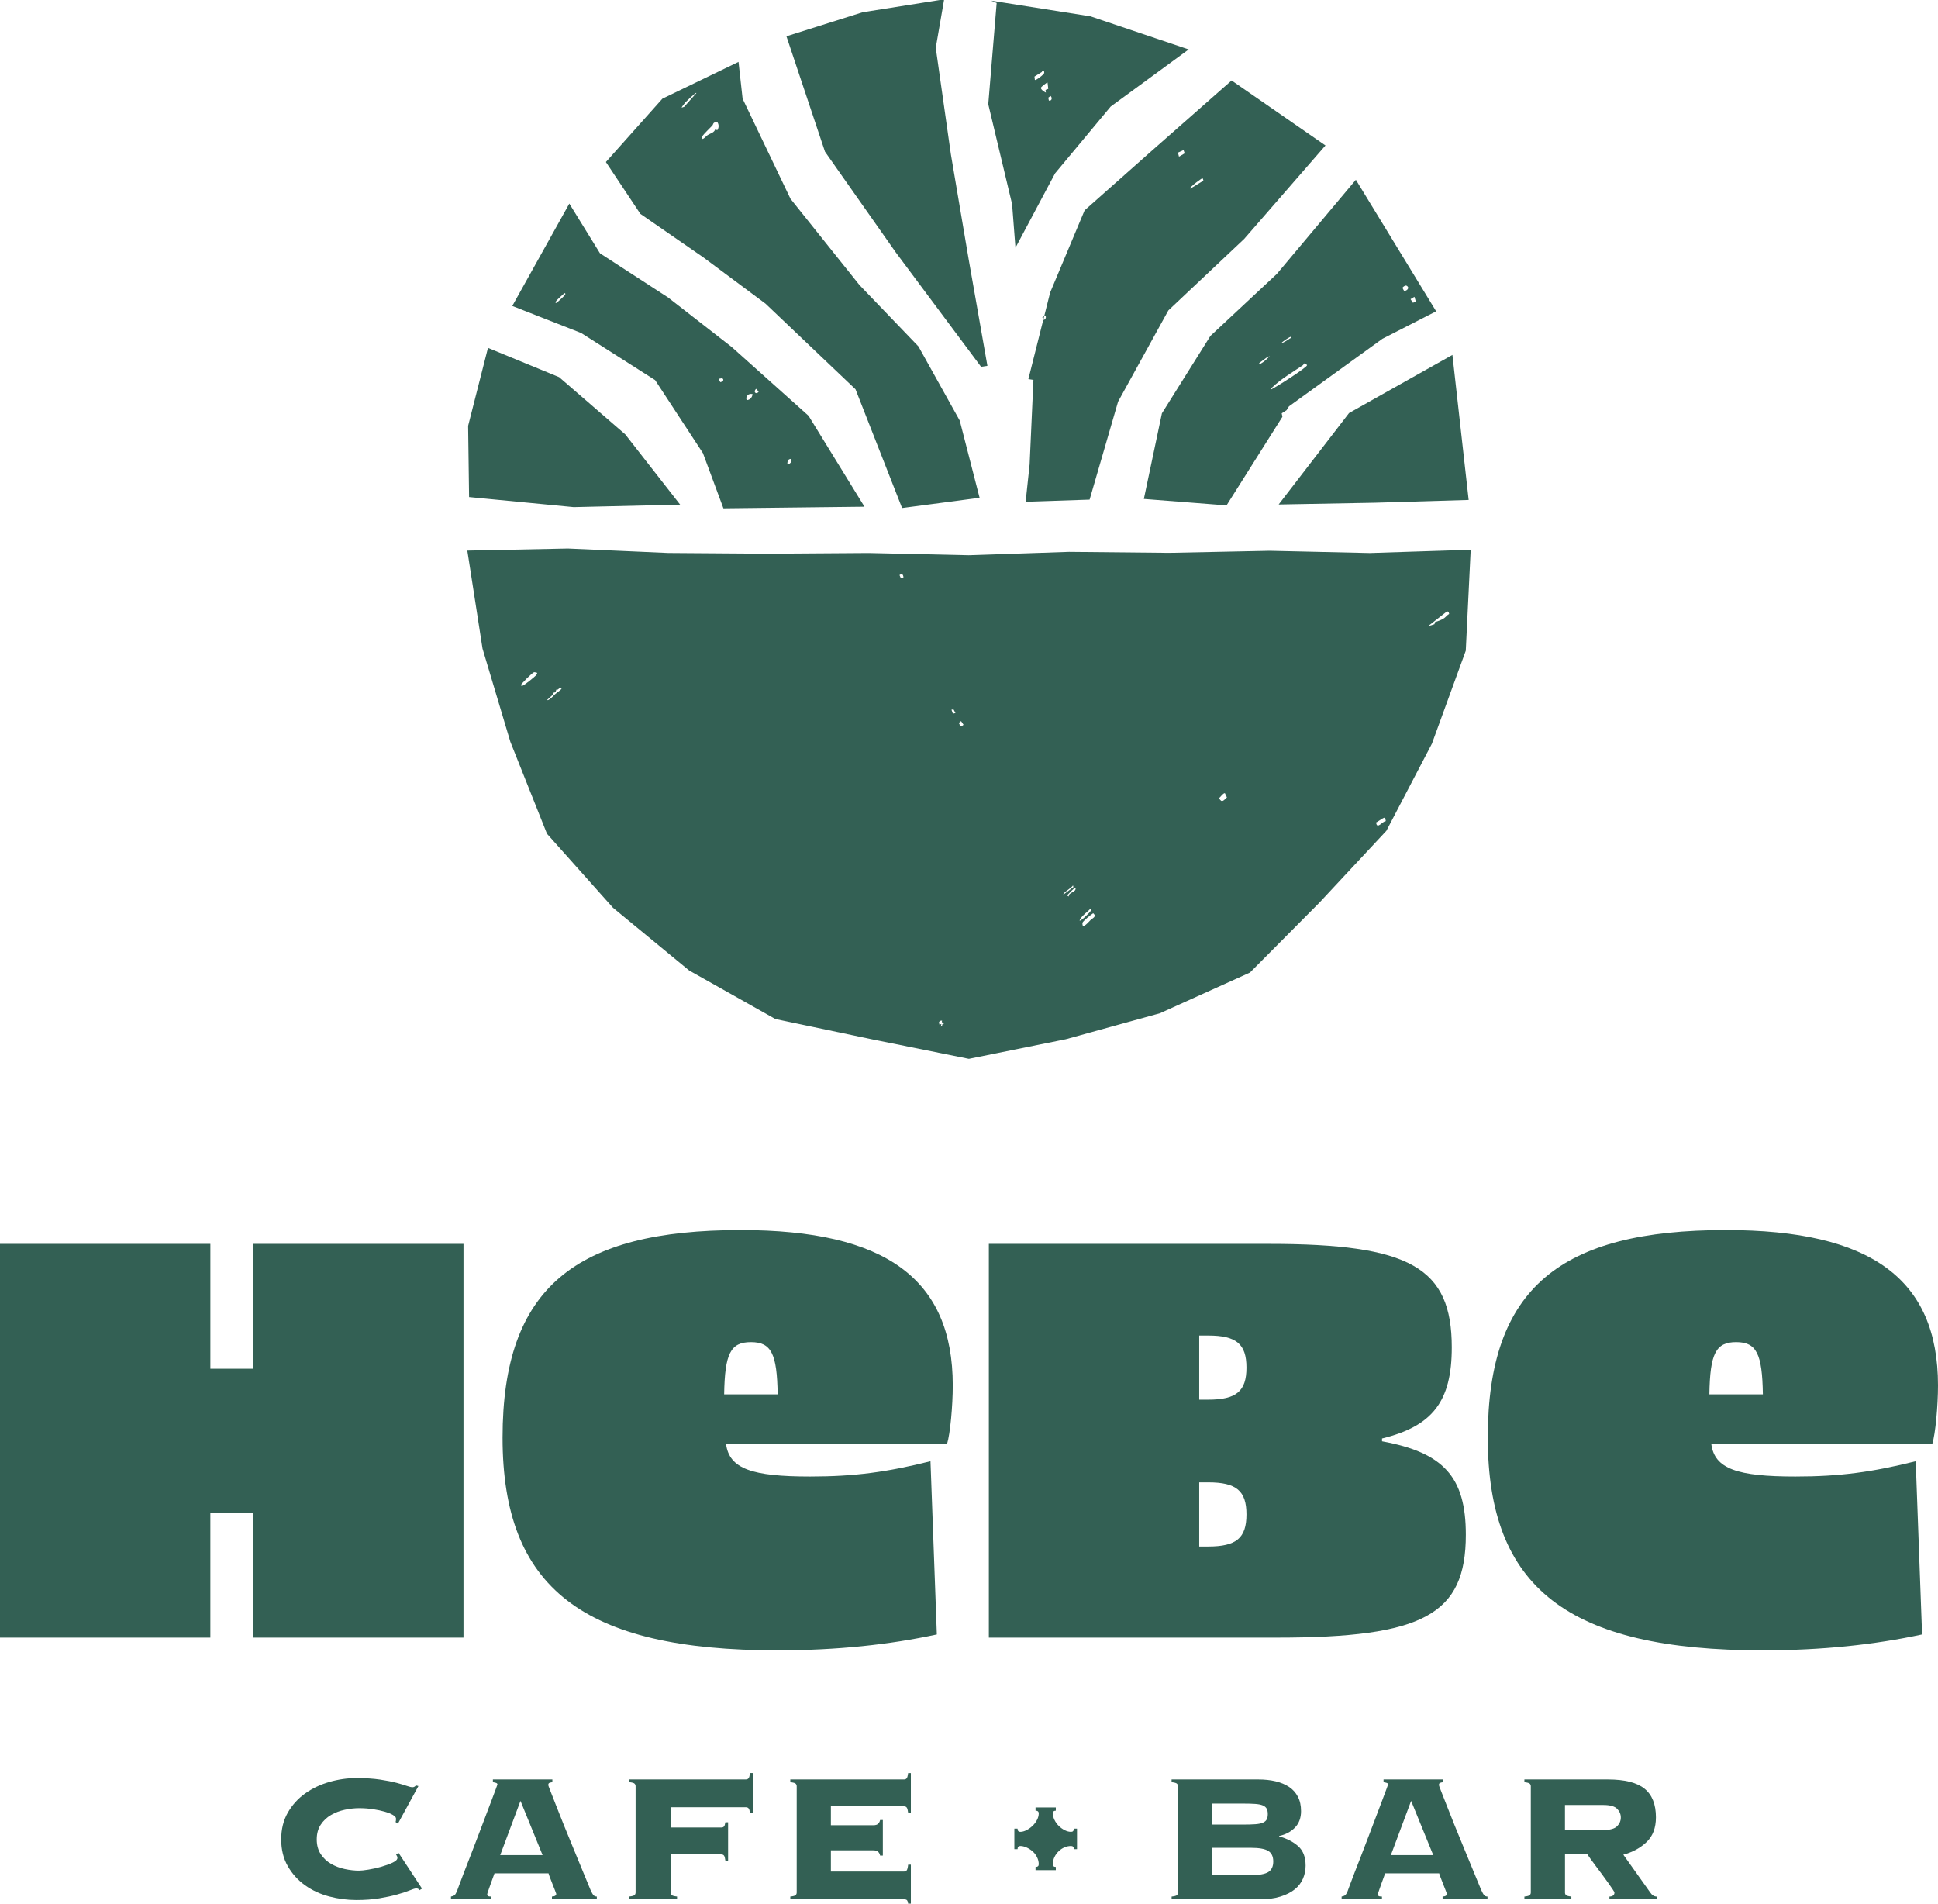 <?xml version="1.0" encoding="UTF-8"?>
<svg id="Layer_1" data-name="Layer 1" xmlns="http://www.w3.org/2000/svg" viewBox="0 0 1200.37 1179.03">
  <defs>
    <style>
      .cls-1 {
        fill: #336054;
      }
    </style>
  </defs>
  <path class="cls-1" d="M786.3,341.12l-62.08,1.27-62.08-.61-62.08,2.09-62.08-1.38-62.07.43-62.07-.45-62.06-2.73-62.33,1.27,9.42,60.71,17.23,57.7,22.69,56.97,40.88,45.83,47.18,38.86,53.4,30.05,59.79,12.56,60.06,12.11,60.05-12.15,58.31-16.11,55.75-25.18,43.08-43.38,41.4-44.41,28.22-53.98,20.97-57.58,3.04-62.52-62.52,2.01-62.1-1.39ZM332.14,418.07c-.64.93-7.32,6.27-8.32,6.56-.47.13-1,.36-1.14-.33-.12-.58,7.15-7.83,8.15-7.98.34-.05,1.72.28,1.77.35.35.51-.18,1.01-.45,1.4ZM343.94,429.86c-1.07.92-2.09,2.32-3.46,3.13-.56.33-.87.81-1.68.6,1.21-1.21,2.58-2.25,3.75-3.51.29-.31-.02-.92.05-.97.24-.18.94-.05,1.37-.47.43-.42.41-1.31.69-1.57.07-.07.51.17.74.05.99-.53.87-1.3,2.49-.55-1.11,1.3-2.67,2.17-3.95,3.28ZM557.92,357.98l-.78-1.83,1.39-.87c.7.6,1.13,1.52,1.02,2.45l-1.63.24ZM582.71,635.84l.41-1.65-1.24.41-.33-1.39c.34-.84,1.09-1.22,1.98-1.09l-.22.84,1.46,1.22c-1.9-.43-.47,1.14-2.06,1.65ZM590.2,442.01l-.87-2.44,1.25-.23,1.23,2.29-1.61.38ZM594.77,449.4c-.09-.05-.89-1.5-.85-1.72l1.35-1.07,1.5,2.24c-.39.63-1.38.9-1.99.54ZM658.75,554.03c-.96-.97,5.85-4.44,5.79-5.78l.33,1.17-6.12,4.61ZM662.06,555.26l-1.23-.62c.63-.43,4.82-5.36,5.36-4.75.54,2.92-4.57,2.67-4.13,5.37ZM670.47,567.4c.82-.87,2.81-2.65,3.78-3.45.47-.38.67-1,1.45-.82.18.83-.18,1.1-.6,1.67-.55.74-5.76,5.98-6.42,5.35.15-.86,1.21-2.13,1.8-2.75ZM675.43,569.87c-.61.59-3.75,4.25-4.68,3.58-.17-.12-.45-1.54-.23-2.05.45-1.03,5.33-5.08,6.6-5.79,2.39,2.11-.32,2.94-1.69,4.27ZM755.12,494.32c.68-.6,2.73-3.38,3.59-3.04l1.22,2.6c-1.89,1.69-3.17,3.8-4.82.44ZM896.36,378.58l.87.43.37,1.21c-1.07.58-2.23,2.03-3.04,2.59-1.47,1.02-4.27,2.14-5.63,2.38l-.46,1.42-4.07,1.3,11.96-9.34ZM857.95,506.51l.42,2.06c-2.18.03-5.51,5.56-6.02.81.96-.3,4.96-3.55,5.6-2.88ZM290.54,307.85l-.59-44.1,12.29-48.29,44.08,18.13,40.94,35.42,34.01,43.54-65.96,1.55-64.76-6.24ZM405.76,235.4l29.64,45.28,12.67,34.17,87.38-1.01-34.64-56.32-47.58-42.59-39.38-30.65-42.23-27.4-18.99-30.78-35.32,63.39,42.65,16.75,45.79,29.16ZM489.72,284.2l.23,2.04c-.59.76-1.23,1.43-2.29,1.26.07-1.47.16-3.1,2.06-3.3ZM468.44,240.82l1.45,1.84c-1.76,2.11-3.61-.32-1.45-1.84ZM466.17,244.12c-.37,2.04-1.52,3.58-3.72,3.72-.85-2.49,1.29-4.47,3.72-3.72ZM447.3,234.24c1.59,1.03.2,2.25-1.16,2.44l-1.06-2.05,2.21-.39ZM349.96,182.58c-.6.91-3.31,3.35-4.29,4.18-.22.19-1.42,1.08-1.49.99-.12-.62.07-.97.39-1.46.23-.36,4.83-4.7,5.18-4.72.35-.02.62.39.21,1.02ZM435.69,159.44l38.5,28.66,55.7,53,28.85,73.55,48.01-6.34-12.29-47.82-25.59-45.94-36.57-38.07-42.7-53.39-29.64-61.96-2.53-22.8-47.16,22.8-34.99,39.22,21.34,32.09,39.08,27ZM441.11,77.85c.84-.88.24-1.72,2.26-2.28.48-.13.59-.46,1.02.19,1.01,1.55.91,3.56-.21,4.96l-1.03-.82c-1,2.5-2.81,2.45-4.89,3.79-1.11.72-1.81,2-3.17,2.41l-.2-1.67c1.91-2.36,4.12-4.39,6.21-6.57ZM424.56,63.37c1.3-1.35,3.9-3.73,5.37-4.96.46-.39.67-1,1.45-.82l-7.57,8.54-1.52.55c-.3-.27,1.96-2.98,2.27-3.3ZM487.1,22.47l47.16-14.88L584.79-.42l-5.19,30.04,9.35,65.88,11.11,65.58,11.53,65.5-3.93.59-52.88-70.94-43.8-62.3-23.87-71.45ZM617.32,1.83l-5.2,62.72,14.76,61.89,2.08,27.01,24.56-46.13,34.42-41.32,48.32-35.38-60.87-20.52L613.8.37l3.52,1.46ZM650.69,59.42c1.23,1.09.83,3.25-1.03,2.88l-.39-1.79,1.41-1.09ZM649.28,55.01l-1.69.69.21,1.65c-.94-.44-3.25-1.89-3.06-3.04.07-.45,3.83-3.48,4.09-3.16l.45,3.86ZM645.11,43.72l1.26.18c.41.33.46.75.41,1.24-.09.9-5.1,4.83-5.8,4.35l-.24-2.07,4.73-2.95-.37-.77ZM671.8,130.26l-21.36,50.94-3.67,14.6.82-.45c.42,1.53.21,1.93-1.03,2.89l-.28-.51-9.32,37.07,3.13.48-2.36,52.4-2.46,23.1,1.18.05-.45-.08,38.88-1.3,17.64-60.68,31.13-56.5,46.96-44.28,50.37-57.9-58.14-40.25-49.88,43.92-41.15,36.49ZM738.32,115.21c1.25-1.22,4.08-3.38,5.57-4.35,1.19-.78,1.21-.34,1.46,1.04l-8.07,4.95c-.15-.82.55-1.16,1.04-1.64ZM733.07,92.95l.72,2.01-3.54,2.06-.64-2.5,3.46-1.57ZM749.75,208l-30.08,48-11.18,53.03,51.21,3.99,34.61-54.89-.44-2.14,2.99-1.91,1.51-2.4,57.9-41.86,33.27-17.01-49.73-81.47-48.96,58.33-41.1,38.34ZM876.09,183.82l.9,3.03-1.85.67-1.47-2.24,2.42-1.46ZM871.17,176.94c2.62,1.37-.42,3.75-1.58,3.07-.08-.05-.89-1.55-.86-1.75.09-.57,1.74-1.69,2.44-1.32ZM781.21,225.03c-.72.4-.72.72-1.36-.13l5-3.67,1.61-.66c-1.36,1.43-3.56,3.53-5.25,4.46ZM809.59,226.15c0,1.44-19.48,13.82-22.31,15.08-.19-.81.42-.98.86-1.41,5.12-4.97,12.76-9.54,18.72-13.53.97-.65.73-2.4,2.72-.15ZM799.68,208.59c.71.61-.54.9-.77,1.07-1.57,1.1-3.62,2.41-5.42,3.06.39-.92,5.79-4.48,6.2-4.13ZM835.56,255.83l64.05-36.02,10.06,89.84-58.16,1.72-59.53,1.09,43.59-56.63ZM646.77,195.81l-.48,1.92-.69-1.28,1.17-.64ZM786.3,341.12l-62.08,1.27-62.08-.61-62.08,2.09-62.08-1.38-62.07.43-62.07-.45-62.06-2.73-62.33,1.27,9.42,60.71,17.23,57.7,22.69,56.97,40.88,45.83,47.18,38.86,53.4,30.05,59.79,12.56,60.06,12.11,60.05-12.15,58.31-16.11,55.75-25.18,43.08-43.38,41.4-44.41,28.22-53.98,20.97-57.58,3.04-62.52-62.52,2.01-62.1-1.39ZM332.14,418.07c-.64.93-7.32,6.27-8.32,6.56-.47.13-1,.36-1.14-.33-.12-.58,7.15-7.83,8.15-7.98.34-.05,1.72.28,1.77.35.35.51-.18,1.01-.45,1.4ZM343.94,429.86c-1.07.92-2.09,2.32-3.46,3.13-.56.33-.87.81-1.68.6,1.21-1.21,2.58-2.25,3.75-3.51.29-.31-.02-.92.05-.97.24-.18.94-.05,1.37-.47.43-.42.41-1.31.69-1.57.07-.07.51.17.74.05.99-.53.87-1.3,2.49-.55-1.11,1.3-2.67,2.17-3.95,3.28ZM557.92,357.98l-.78-1.83,1.39-.87c.7.6,1.13,1.52,1.02,2.45l-1.63.24ZM582.71,635.84l.41-1.65-1.24.41-.33-1.39c.34-.84,1.09-1.22,1.98-1.09l-.22.84,1.46,1.22c-1.9-.43-.47,1.14-2.06,1.65ZM590.2,442.01l-.87-2.44,1.25-.23,1.23,2.29-1.61.38ZM594.77,449.4c-.09-.05-.89-1.5-.85-1.72l1.35-1.07,1.5,2.24c-.39.63-1.38.9-1.99.54ZM658.75,554.03c-.96-.97,5.85-4.44,5.79-5.78l.33,1.17-6.12,4.61ZM662.06,555.26l-1.23-.62c.63-.43,4.82-5.36,5.36-4.75.54,2.92-4.57,2.67-4.13,5.37ZM670.47,567.4c.82-.87,2.81-2.65,3.78-3.45.47-.38.67-1,1.45-.82.18.83-.18,1.1-.6,1.67-.55.74-5.76,5.98-6.42,5.35.15-.86,1.21-2.13,1.8-2.75ZM675.43,569.87c-.61.59-3.75,4.25-4.68,3.58-.17-.12-.45-1.54-.23-2.05.45-1.03,5.33-5.08,6.6-5.79,2.39,2.11-.32,2.94-1.69,4.27ZM755.12,494.32c.68-.6,2.73-3.38,3.59-3.04l1.22,2.6c-1.89,1.69-3.17,3.8-4.82.44ZM896.36,378.58l.87.43.37,1.21c-1.07.58-2.23,2.03-3.04,2.59-1.47,1.02-4.27,2.14-5.63,2.38l-.46,1.42-4.07,1.3,11.96-9.34ZM857.95,506.51l.42,2.06c-2.18.03-5.51,5.56-6.02.81.96-.3,4.96-3.55,5.6-2.88Z"/>
  <g>
    <g>
      <path class="cls-1" d="M287.07,1014.26h-130.3v-77.34h-26.48v77.34H0v-243.87h130.3v77.34h26.48v-77.34h130.3v243.87Z"/>
      <path class="cls-1" d="M590.13,858.07c0,12.62-1.58,29.98-3.55,36.29h-136.86c1.97,15.38,16.17,20.12,52.06,20.12,27.61,0,47.72-2.76,74.55-9.47l3.94,107.28c-29.19,6.31-61.92,9.86-98.6,9.86-120.69,0-170.39-38.65-170.39-131.74s45.36-128.58,147.51-128.58c89.93,0,131.34,30.37,131.34,96.24ZM448.54,863.59h33.13c-.39-25.24-3.94-32.34-16.57-32.34s-16.17,7.1-16.57,32.34Z"/>
      <path class="cls-1" d="M785.98,770.39c87.45,0,113.23,14.63,113.23,64.1,0,33.45-11.85,48.77-43.2,56.44v1.74c38.32,6.97,51.91,22.3,51.91,57.83,0,49.47-26.13,63.76-117.06,63.76h-178.38v-243.87h173.5ZM742.78,827.17v39.72h5.57c17.42,0,23.69-5.23,23.69-19.86s-6.27-19.86-23.69-19.86h-5.57ZM742.78,918.1v39.72h5.57c17.42,0,23.69-5.23,23.69-19.86s-6.27-19.86-23.69-19.86h-5.57Z"/>
      <path class="cls-1" d="M1200.37,858.07c0,12.62-1.58,29.98-3.55,36.29h-136.86c1.97,15.38,16.17,20.12,52.06,20.12,27.61,0,47.72-2.76,74.55-9.47l3.94,107.28c-29.19,6.31-61.92,9.86-98.6,9.86-120.69,0-170.39-38.65-170.39-131.74s45.36-128.58,147.51-128.58c89.93,0,131.34,30.37,131.34,96.24ZM1058.77,863.59h33.13c-.39-25.24-3.94-32.34-16.57-32.34s-16.17,7.1-16.57,32.34Z"/>
    </g>
    <g>
      <path class="cls-1" d="M245.02,1128.5c.09-.28.16-.59.21-.92.05-.33.07-.73.07-1.2,0-.75-.64-1.5-1.9-2.26-1.27-.75-2.97-1.43-5.08-2.05-2.12-.61-4.54-1.13-7.27-1.55-2.73-.42-5.6-.63-8.61-.63-2.82,0-5.79.33-8.89.99-3.11.66-5.95,1.74-8.54,3.25-2.59,1.51-4.71,3.51-6.35,6-1.65,2.49-2.47,5.53-2.47,9.1s.82,6.61,2.47,9.11c1.65,2.49,3.76,4.5,6.35,6,2.59,1.51,5.43,2.59,8.54,3.25,3.11.66,6.07.99,8.89.99,1.22,0,3.15-.21,5.79-.63,2.63-.42,5.27-1.01,7.91-1.76,2.63-.75,4.96-1.6,6.99-2.54,2.02-.94,3.03-1.93,3.03-2.96,0-.47-.1-.85-.28-1.13-.19-.28-.38-.61-.56-.99l1.55-.99,14.54,22.16-1.69.99c-.19-.47-.45-.78-.78-.92-.33-.14-.73-.21-1.2-.21-.66,0-1.98.4-3.95,1.2-1.98.8-4.54,1.65-7.69,2.54-3.16.9-6.85,1.69-11.08,2.4-4.24.71-8.99,1.06-14.26,1.06-5.65,0-11.25-.73-16.8-2.19-5.55-1.46-10.54-3.76-14.96-6.92-4.42-3.15-8-7.1-10.73-11.86-2.73-4.75-4.09-10.28-4.09-16.59s1.36-11.83,4.09-16.59c2.73-4.75,6.3-8.7,10.73-11.86,4.42-3.15,9.41-5.53,14.96-7.13,5.55-1.6,11.15-2.4,16.8-2.4s10.52.31,14.61.92c4.09.61,7.55,1.3,10.38,2.05,2.73.75,4.85,1.39,6.35,1.91,1.5.52,2.63.78,3.39.78.85,0,1.55-.37,2.12-1.13l1.55.42-12.7,23.29-1.41-.99Z"/>
      <path class="cls-1" d="M301.77,1173.25c0,.47.16.82.49,1.06.33.24,1.01.35,2.05.35v1.69h-24.99v-1.69c1.03-.19,1.79-.49,2.26-.92.47-.42.94-1.2,1.41-2.33.19-.47.66-1.74,1.41-3.81.75-2.07,1.74-4.68,2.96-7.83,1.22-3.15,2.59-6.66,4.09-10.52,1.5-3.86,3.01-7.79,4.52-11.79,1.5-4,2.98-7.9,4.45-11.72,1.46-3.81,2.75-7.22,3.88-10.23,1.13-3.01,2.05-5.46,2.75-7.34.71-1.88,1.06-2.87,1.06-2.96,0-.47-.31-.8-.92-.99-.61-.19-1.25-.33-1.9-.42v-1.69h36.84v1.69c-.75.09-1.36.24-1.83.42-.47.19-.71.66-.71,1.41,0,.19.44,1.41,1.34,3.67.89,2.26,2.05,5.2,3.46,8.82,1.41,3.62,3.03,7.72,4.87,12.28,1.84,4.57,3.74,9.22,5.72,13.97,1.98,4.75,3.88,9.39,5.72,13.9,1.83,4.52,3.5,8.57,5.01,12.14.75,1.69,1.39,2.82,1.91,3.39.52.56,1.2.85,2.05.85v1.69h-27.81v-1.69c1.79-.09,2.68-.66,2.68-1.69,0-.09-.23-.73-.7-1.91-.47-1.18-.99-2.49-1.55-3.95-.56-1.46-1.11-2.84-1.62-4.16-.52-1.32-.83-2.21-.92-2.68h-33.46c-.94,2.54-1.69,4.61-2.26,6.21-.56,1.6-1.01,2.87-1.34,3.81-.33.94-.56,1.62-.71,2.05-.14.42-.21.73-.21.92ZM336.07,1148.97l-13.69-33.6-12.56,33.6h26.26Z"/>
      <path class="cls-1" d="M464.53,1122.71c-.19-1.32-.47-2.21-.85-2.68-.38-.47-.94-.71-1.69-.71h-46.59v12.56h31.34c.75,0,1.32-.21,1.69-.64.37-.42.66-1.29.85-2.61h1.69v23.72h-1.69c-.19-1.6-.47-2.63-.85-3.11-.38-.47-.94-.71-1.69-.71h-31.34v23.57c0,.66.21,1.2.64,1.62.42.42,1.53.73,3.32.92v1.69h-29.64v-1.69c1.79-.19,2.89-.49,3.32-.92.42-.42.64-.96.64-1.62v-65.78c0-.66-.21-1.2-.64-1.62-.42-.42-1.53-.73-3.32-.92v-1.69h72.28c.75,0,1.32-.26,1.69-.78.38-.52.66-1.57.85-3.18h1.69v24.56h-1.69Z"/>
      <path class="cls-1" d="M545.13,1149.25c-.19-.94-.59-1.72-1.2-2.33-.61-.61-1.62-.92-3.03-.92h-26.26v13.13h45.31c.75,0,1.32-.26,1.69-.78.37-.52.66-1.67.85-3.46h1.69v24.14h-1.69c-.19-1.22-.47-1.98-.85-2.26-.38-.28-.94-.42-1.69-.42h-70.44v-1.69c1.79-.19,2.89-.49,3.32-.92.42-.42.64-.96.64-1.62v-65.78c0-.66-.21-1.2-.64-1.62-.42-.42-1.53-.73-3.32-.92v-1.69h70.44c.75,0,1.32-.26,1.69-.78.37-.52.66-1.57.85-3.18h1.69v24.56h-1.69c-.19-1.6-.47-2.66-.85-3.18-.38-.52-.94-.78-1.69-.78h-45.31v11.72h26.26c1.41,0,2.42-.31,3.03-.92s1.01-1.39,1.2-2.33h1.69v22.02h-1.69Z"/>
      <path class="cls-1" d="M652.13,1123.13c0,1.32.33,2.66.99,4.02.66,1.37,1.53,2.59,2.61,3.67,1.08,1.08,2.3,1.98,3.67,2.68,1.36.71,2.7,1.06,4.02,1.06,1.13,0,1.69-.66,1.69-1.98h1.98v12.71h-1.98c0-1.32-.56-1.98-1.69-1.98-1.41,0-2.78.28-4.09.85-1.32.56-2.52,1.36-3.6,2.4-1.08,1.04-1.95,2.24-2.61,3.6-.66,1.37-.99,2.85-.99,4.45,0,1.13.61,1.69,1.83,1.69v1.98h-12.56v-1.98c1.32,0,1.98-.56,1.98-1.69,0-1.5-.35-2.97-1.06-4.38-.7-1.41-1.62-2.61-2.75-3.6-1.13-.99-2.38-1.79-3.74-2.4-1.36-.61-2.66-.92-3.88-.92-1.13,0-1.69.66-1.69,1.98h-1.98v-12.71h1.98c0,1.32.56,1.98,1.69,1.98,1.22,0,2.52-.35,3.88-1.06,1.36-.71,2.61-1.6,3.74-2.68,1.13-1.08,2.05-2.3,2.75-3.67.71-1.36,1.06-2.7,1.06-4.02,0-1.13-.66-1.69-1.98-1.69v-1.98h12.56v1.98c-1.22,0-1.83.56-1.83,1.69Z"/>
      <path class="cls-1" d="M729.63,1106.34c0-.66-.21-1.2-.64-1.62-.42-.42-1.53-.73-3.32-.92v-1.69h53.78c3.86,0,7.39.38,10.59,1.13,3.2.76,5.98,1.91,8.33,3.46,2.35,1.55,4.19,3.58,5.5,6.07,1.32,2.49,1.98,5.48,1.98,8.96,0,4.23-1.27,7.65-3.81,10.23-2.54,2.59-5.79,4.3-9.74,5.15v.28c4.8,1.32,8.73,3.34,11.79,6.07,3.06,2.73,4.59,6.73,4.59,12,0,2.82-.54,5.51-1.62,8.05-1.08,2.54-2.78,4.75-5.08,6.64-2.31,1.88-5.27,3.39-8.89,4.52-3.62,1.13-7.93,1.69-12.92,1.69h-54.49v-1.69c1.79-.19,2.89-.49,3.32-.92.42-.42.64-.96.64-1.62v-65.78ZM770,1130.05c3.01,0,5.5-.07,7.48-.21,1.98-.14,3.53-.45,4.66-.92,1.13-.47,1.93-1.13,2.4-1.98.47-.85.71-1.98.71-3.39s-.24-2.54-.71-3.39c-.47-.85-1.27-1.5-2.4-1.98-1.13-.47-2.68-.78-4.66-.92-1.98-.14-4.47-.21-7.48-.21h-19.2v12.99h19.2ZM774.8,1161.39c5.08,0,8.66-.64,10.73-1.91,2.07-1.27,3.11-3.46,3.11-6.56s-1.04-5.29-3.11-6.56c-2.07-1.27-5.65-1.91-10.73-1.91h-24v16.94h24Z"/>
      <path class="cls-1" d="M853.43,1173.25c0,.47.16.82.49,1.06.33.24,1.01.35,2.05.35v1.69h-24.99v-1.69c1.03-.19,1.79-.49,2.26-.92.47-.42.94-1.2,1.41-2.33.19-.47.66-1.74,1.41-3.81.75-2.07,1.74-4.68,2.96-7.83,1.22-3.15,2.59-6.66,4.09-10.52,1.5-3.86,3.01-7.79,4.52-11.79,1.5-4,2.98-7.9,4.45-11.72,1.46-3.81,2.75-7.22,3.88-10.23,1.13-3.01,2.05-5.46,2.75-7.34.71-1.88,1.06-2.87,1.06-2.96,0-.47-.31-.8-.92-.99-.61-.19-1.25-.33-1.9-.42v-1.69h36.84v1.69c-.75.09-1.36.24-1.83.42-.47.19-.71.66-.71,1.41,0,.19.44,1.41,1.34,3.67.89,2.26,2.05,5.2,3.46,8.82,1.41,3.62,3.03,7.72,4.87,12.28,1.84,4.57,3.74,9.22,5.72,13.97,1.98,4.75,3.88,9.39,5.72,13.9,1.83,4.52,3.5,8.57,5.01,12.14.75,1.69,1.39,2.82,1.91,3.39.52.56,1.2.85,2.05.85v1.69h-27.81v-1.69c1.79-.09,2.68-.66,2.68-1.69,0-.09-.23-.73-.7-1.91-.47-1.18-.99-2.49-1.55-3.95-.56-1.46-1.11-2.84-1.62-4.16-.52-1.32-.83-2.21-.92-2.68h-33.46c-.94,2.54-1.69,4.61-2.26,6.21-.56,1.6-1.01,2.87-1.34,3.81-.33.94-.56,1.62-.71,2.05-.14.42-.21.73-.21.92ZM887.73,1148.97l-13.69-33.6-12.56,33.6h26.26Z"/>
      <path class="cls-1" d="M969.32,1172.12c0,.66.21,1.2.64,1.62.42.42,1.53.73,3.32.92v1.69h-29.08v-1.69c1.79-.19,2.89-.49,3.32-.92.42-.42.64-.96.64-1.62v-65.78c0-.66-.21-1.2-.64-1.62-.42-.42-1.53-.73-3.32-.92v-1.69h51.67c10.45,0,18.02,1.91,22.73,5.72,4.7,3.81,7.06,9.72,7.06,17.72,0,6.49-1.9,11.58-5.72,15.25-3.81,3.67-8.63,6.31-14.47,7.9l16.66,23.43c1.13,1.69,2.49,2.54,4.09,2.54v1.69h-29.36v-1.69c2.07-.09,3.11-.94,3.11-2.54,0-.19-.38-.85-1.13-1.98-.75-1.13-1.69-2.49-2.82-4.09-1.13-1.6-2.38-3.32-3.74-5.15-1.36-1.84-2.68-3.6-3.95-5.29s-2.38-3.2-3.32-4.52c-.94-1.32-1.55-2.21-1.84-2.68h-13.83v23.72ZM993.04,1133.44c4.14,0,6.99-.78,8.54-2.33,1.55-1.55,2.33-3.36,2.33-5.43s-.77-3.88-2.33-5.43c-1.55-1.55-4.4-2.33-8.54-2.33h-23.72v15.53h23.72Z"/>
    </g>
  </g>
</svg>